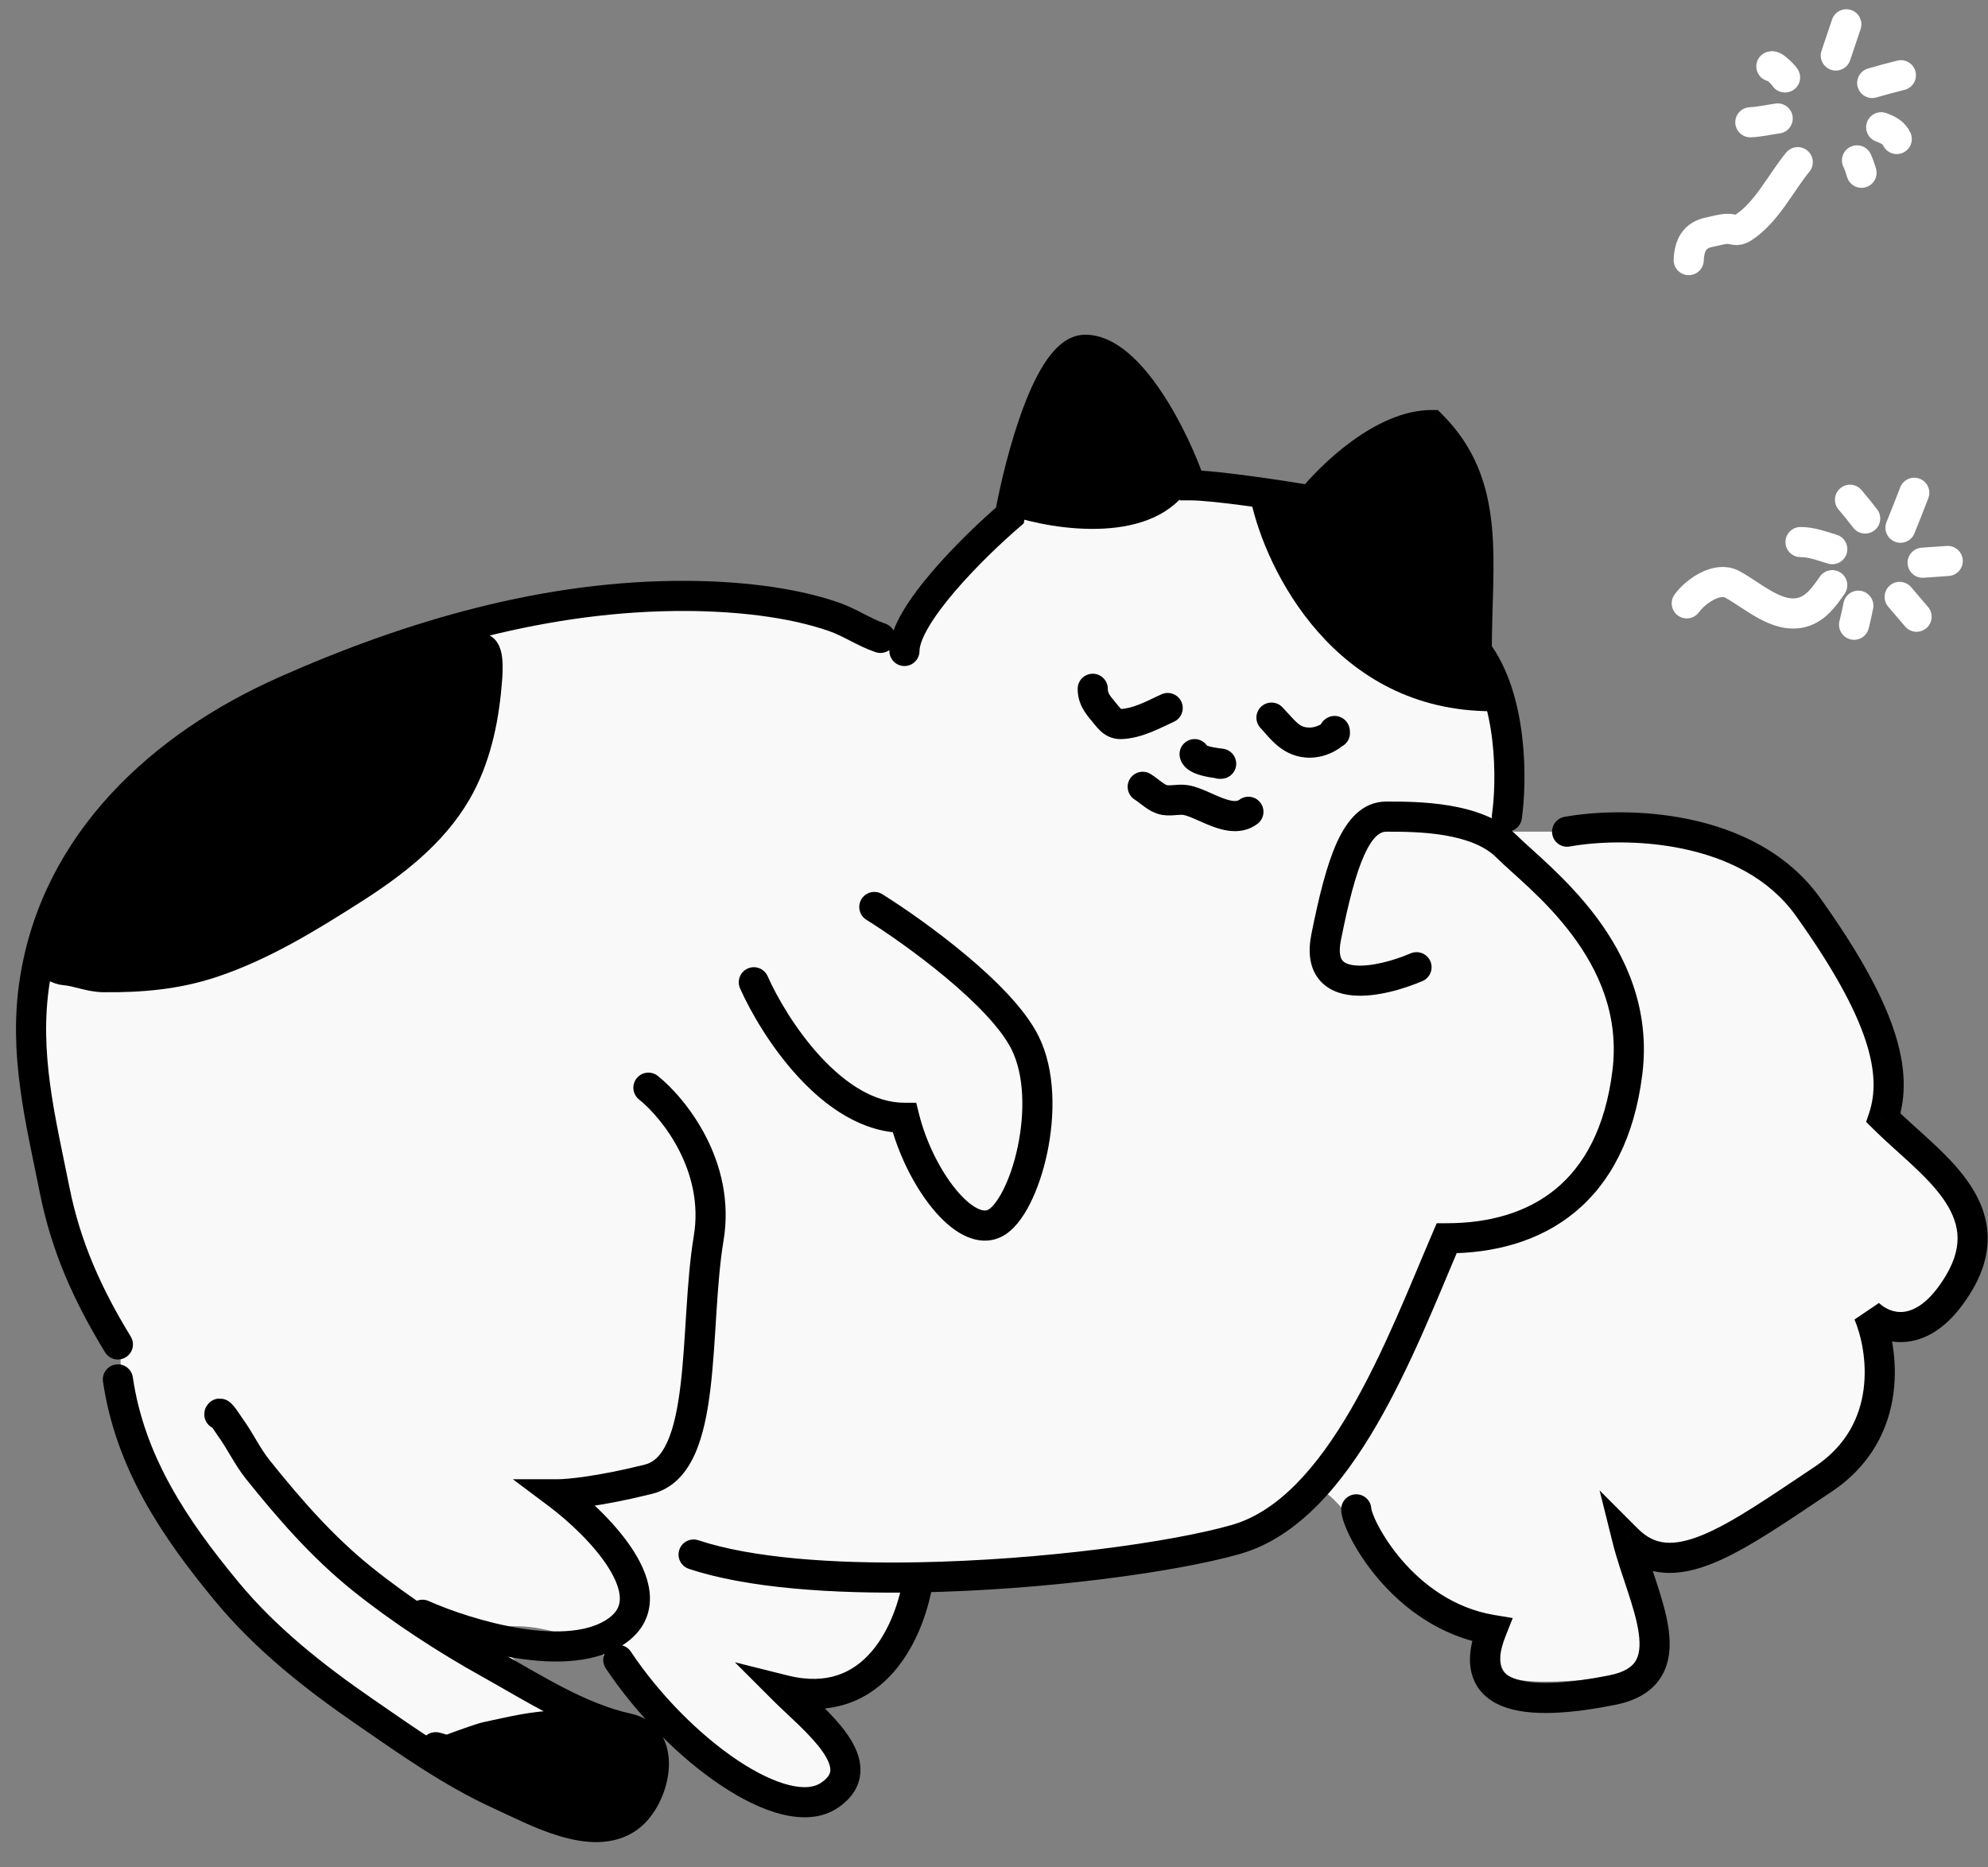 <svg width="66" height="62" viewBox="0 0 66 62" fill="none" xmlns="http://www.w3.org/2000/svg">
<rect x="0" y="0" width="66" height="62" fill="#808080" stroke="none"/>
<g id="Group 34549">
<path id="Vector 756" opacity="0.95" d="M16 54.113C20 57.5 21 61.5 16 59.113C14.072 58.193 4 51.613 4 45C2.294 41.613 1.001 38 1 32C5.5 21.613 13.899 21.3 17.499 20.5C21.099 19.7 26.527 19.5 29.527 21.613L33.527 17.113C33.527 15.78 33.927 12.913 35.527 12.113C37.127 11.313 38.86 14.446 39.527 16.113L43.527 16.613C44.027 15.613 45.527 13.813 47.527 14.613C49.527 15.413 49.36 19.28 49.027 21.113L50.027 24.613V27.613H53.027C54.227 27.613 57.86 28.613 59.527 29.113L62.527 35.113L63.027 37.113L65.027 39.113L65.527 41.613L64.027 44.113H62.527V45.613L61.027 48.613L55.527 51.613L54.027 51.113L55.027 54.113L54.027 55.613C52.86 55.78 50.427 56.013 50.027 55.613C49.627 55.213 49.86 54.446 50.027 54.113C49.694 53.946 48.727 53.513 47.527 53.113C46.027 52.613 44.027 48.613 43.527 49.613C43.027 50.613 39.527 51.613 37.027 52.113C35.027 52.513 31.86 52.613 30.527 52.613L29.027 55.613C28.627 56.413 27.194 56.613 26.527 56.613C27.027 57.113 28.027 58.313 28.027 59.113C28.027 60.113 26.027 59.613 24.527 59.113C23.027 58.613 20.5 53.113 16 54.113Z" fill="white"/>
<path id="Vector 757" d="M49.527 23.613C44.327 23.613 42.027 18.947 41.527 16.613H43.527L44.027 15.613L47.527 14.113L49.027 16.613V21.613C49.194 21.78 49.527 22.413 49.527 23.613Z" fill="black"/>
<path id="Vector 758" d="M36.027 11.613C37.227 11.213 38.861 14.446 39.527 16.113C38.327 18.113 35.027 17.613 33.527 17.113C33.861 15.447 34.827 12.013 36.027 11.613Z" fill="black"/>
<path id="Vector" d="M51.938 27.121C51.666 27.171 51.486 27.431 51.535 27.703C51.585 27.974 51.845 28.155 52.117 28.105L51.938 27.121ZM60.027 30.113L59.62 30.404L60.027 30.113ZM62.527 37.113L62.053 36.955L61.955 37.248L62.174 37.467L62.527 37.113ZM65.027 42.613L65.456 42.87L65.027 42.613ZM62.027 43.613L62.381 43.26L61.568 43.81L62.027 43.613ZM60.527 49.113L60.805 49.529L60.527 49.113ZM54.027 51.113L54.381 50.76L53.105 49.483L53.542 51.234L54.027 51.113ZM49.527 54.113L49.992 54.299L50.222 53.722L49.609 53.62L49.527 54.113ZM45.527 50.113C45.527 49.837 45.303 49.613 45.027 49.613C44.751 49.613 44.527 49.837 44.527 50.113H45.527ZM47.224 32.573C47.478 32.464 47.596 32.17 47.487 31.916C47.378 31.662 47.084 31.545 46.83 31.654L47.224 32.573ZM44.027 31.113L43.537 31.015L44.027 31.113ZM48.027 41.113V40.613H47.698L47.568 40.916L48.027 41.113ZM41.027 51.113L41.165 51.594L41.027 51.113ZM23.186 51.139C22.924 51.051 22.64 51.193 22.553 51.455C22.466 51.717 22.607 52 22.869 52.087L23.186 51.139ZM26.027 56.113L26.149 55.628L24.397 55.19L25.674 56.467L26.027 56.113ZM20.943 54.836C20.79 54.606 20.48 54.544 20.25 54.697C20.02 54.85 19.958 55.161 20.111 55.391L20.943 54.836ZM21.84 35.723C21.624 35.55 21.309 35.585 21.137 35.801C20.964 36.017 20.999 36.331 21.215 36.504L21.84 35.723ZM23.527 41.113L24.02 41.196H24.02L23.527 41.113ZM21.527 49.113L21.406 48.628L21.406 48.628L21.527 49.113ZM18.527 49.613V49.113H17.027L18.227 50.013L18.527 49.613ZM20.527 54.113L20.227 53.713L20.527 54.113ZM14.23 53.156C13.978 53.044 13.683 53.158 13.57 53.41C13.458 53.663 13.572 53.958 13.824 54.07L14.23 53.156ZM25.484 32.41C25.372 32.158 25.077 32.044 24.824 32.156C24.572 32.269 24.458 32.564 24.57 32.816L25.484 32.41ZM30.027 37.113L30.512 36.992L30.418 36.613H30.027V37.113ZM34.027 34.613L33.58 34.837L34.027 34.613ZM29.292 29.689C29.058 29.543 28.75 29.614 28.603 29.848C28.457 30.082 28.528 30.391 28.762 30.537L29.292 29.689ZM49.532 27.043C49.493 27.316 49.683 27.569 49.957 27.608C50.23 27.647 50.483 27.457 50.522 27.184L49.532 27.043ZM49.027 21.613H48.527V21.78L48.627 21.913L49.027 21.613ZM47.527 14.113L47.881 13.76L47.734 13.613H47.527V14.113ZM43.527 16.613L43.445 17.107L43.734 17.155L43.918 16.926L43.527 16.613ZM39.527 16.113L39.053 16.271L39.167 16.613H39.527V16.113ZM33.527 17.113L33.853 17.493L33.987 17.377L34.019 17.203L33.527 17.113ZM29.527 21.613C29.527 21.889 29.751 22.113 30.027 22.113C30.303 22.113 30.527 21.889 30.527 21.613H29.527ZM36.778 22.869C36.778 22.593 36.554 22.369 36.278 22.369C36.002 22.369 35.778 22.593 35.778 22.869H36.778ZM36.633 23.621L37.013 23.297L36.633 23.621ZM37.207 24.039L37.194 23.539L37.207 24.039ZM38.975 23.962C39.226 23.847 39.336 23.55 39.221 23.299C39.106 23.048 38.809 22.938 38.558 23.053L38.975 23.962ZM42.575 23.482C42.384 23.282 42.068 23.274 41.868 23.464C41.667 23.654 41.659 23.971 41.849 24.171L42.575 23.482ZM43.502 24.656L43.51 25.156H43.51L43.502 24.656ZM44.187 24.429L44.47 24.841L44.187 24.429ZM43.818 24.337C43.818 24.613 44.041 24.837 44.318 24.837C44.594 24.837 44.818 24.613 44.818 24.337H43.818ZM40.148 24.93C40.088 24.661 39.821 24.491 39.551 24.551C39.282 24.611 39.112 24.878 39.172 25.147L40.148 24.93ZM40.489 24.858C40.213 24.858 39.989 25.082 39.989 25.358C39.989 25.634 40.213 25.858 40.489 25.858V24.858ZM38.2 25.698C37.965 25.553 37.657 25.626 37.512 25.86C37.367 26.095 37.439 26.403 37.674 26.549L38.2 25.698ZM38.667 26.563L38.588 27.057L38.667 26.563ZM39.366 26.563L39.285 27.057L39.366 26.563ZM41.746 27.353C41.967 27.187 42.012 26.874 41.846 26.653C41.681 26.432 41.367 26.387 41.146 26.553L41.746 27.353ZM52.117 28.105C52.979 27.948 54.413 27.876 55.863 28.178C57.313 28.48 58.719 29.142 59.62 30.404L60.434 29.823C59.335 28.284 57.659 27.53 56.067 27.199C54.475 26.867 52.909 26.945 51.938 27.121L52.117 28.105ZM59.62 30.404C62.115 33.896 62.469 35.708 62.053 36.955L63.002 37.271C63.586 35.518 62.94 33.331 60.434 29.823L59.62 30.404ZM62.174 37.467C62.556 37.849 63.021 38.249 63.422 38.621C63.838 39.006 64.214 39.384 64.496 39.779C64.775 40.17 64.946 40.556 64.983 40.955C65.018 41.349 64.928 41.806 64.599 42.356L65.456 42.87C65.876 42.17 66.036 41.503 65.978 40.865C65.921 40.233 65.654 39.681 65.309 39.197C64.966 38.717 64.529 38.282 64.101 37.887C63.658 37.477 63.248 37.127 62.881 36.76L62.174 37.467ZM64.599 42.356C64.047 43.275 63.539 43.515 63.207 43.554C62.858 43.595 62.552 43.43 62.381 43.26L61.674 43.967C62.003 44.296 62.597 44.632 63.323 44.547C64.066 44.461 64.808 43.951 65.456 42.87L64.599 42.356ZM61.568 43.81C61.788 44.324 61.993 45.208 61.869 46.134C61.748 47.042 61.313 47.988 60.25 48.697L60.805 49.529C62.141 48.638 62.707 47.417 62.86 46.267C63.012 45.135 62.767 44.069 62.487 43.416L61.568 43.81ZM60.25 48.697C58.722 49.716 57.528 50.55 56.525 50.963C56.032 51.166 55.632 51.246 55.298 51.217C54.979 51.189 54.68 51.058 54.381 50.76L53.674 51.467C54.125 51.918 54.638 52.163 55.21 52.213C55.766 52.261 56.335 52.123 56.905 51.888C58.027 51.426 59.333 50.511 60.805 49.529L60.25 48.697ZM53.542 51.234C53.673 51.758 53.87 52.316 54.037 52.824C54.209 53.348 54.351 53.824 54.407 54.242C54.463 54.663 54.42 54.949 54.303 55.143C54.195 55.322 53.967 55.515 53.429 55.623L53.625 56.603C54.338 56.461 54.86 56.154 55.158 55.661C55.447 55.183 55.467 54.626 55.398 54.109C55.329 53.59 55.158 53.034 54.987 52.512C54.81 51.972 54.632 51.469 54.512 50.992L53.542 51.234ZM53.429 55.623C52.818 55.745 52.218 55.834 51.68 55.864C51.135 55.894 50.687 55.86 50.362 55.76C50.044 55.663 49.904 55.523 49.845 55.37C49.778 55.197 49.763 54.871 49.992 54.299L49.063 53.927C48.792 54.605 48.714 55.217 48.913 55.731C49.119 56.266 49.573 56.564 50.068 56.716C50.556 56.866 51.139 56.895 51.734 56.862C52.337 56.829 52.987 56.731 53.625 56.603L53.429 55.623ZM49.609 53.62C48.261 53.395 47.233 52.605 46.532 51.788C46.183 51.38 45.923 50.975 45.752 50.647C45.666 50.484 45.606 50.345 45.568 50.239C45.525 50.118 45.527 50.084 45.527 50.113H44.527C44.527 50.267 44.577 50.437 44.627 50.577C44.683 50.733 44.763 50.914 44.865 51.11C45.07 51.502 45.372 51.971 45.773 52.438C46.572 53.371 47.794 54.331 49.445 54.606L49.609 53.62ZM46.83 31.654C46.27 31.894 45.514 32.103 44.987 32.053C44.732 32.029 44.615 31.952 44.562 31.882C44.511 31.814 44.432 31.637 44.518 31.211L43.537 31.015C43.422 31.589 43.473 32.1 43.764 32.485C44.054 32.868 44.493 33.01 44.892 33.048C45.674 33.123 46.618 32.832 47.224 32.573L46.83 31.654ZM44.518 31.211C44.768 29.96 45.009 29.012 45.295 28.383C45.59 27.734 45.841 27.613 46.027 27.613V26.613C45.214 26.613 44.715 27.242 44.385 27.969C44.046 28.714 43.787 29.766 43.537 31.015L44.518 31.211ZM46.027 27.613C46.53 27.613 47.241 27.614 47.945 27.731C48.66 27.851 49.285 28.078 49.674 28.467L50.381 27.759C49.77 27.149 48.894 26.876 48.11 26.745C47.313 26.612 46.525 26.613 46.027 26.613V27.613ZM49.674 28.467C50.234 29.027 51.279 29.823 52.19 31.038C53.08 32.225 53.76 33.722 53.531 35.551L54.523 35.675C54.795 33.504 53.975 31.751 52.99 30.438C52.026 29.153 50.821 28.199 50.381 27.759L49.674 28.467ZM53.531 35.551C53.293 37.454 52.59 38.7 51.647 39.477C50.698 40.258 49.447 40.613 48.027 40.613V41.613C49.607 41.613 51.106 41.218 52.283 40.249C53.465 39.276 54.261 37.772 54.523 35.675L53.531 35.551ZM47.568 40.916C46.808 42.689 45.95 44.896 44.845 46.8C43.731 48.718 42.441 50.189 40.89 50.632L41.165 51.594C43.114 51.037 44.574 49.258 45.71 47.302C46.855 45.33 47.747 43.037 48.487 41.31L47.568 40.916ZM40.89 50.632C38.879 51.207 34.591 51.795 30.486 51.87L30.505 52.87C34.66 52.794 39.041 52.2 41.165 51.594L40.89 50.632ZM30.486 51.87C27.634 51.922 24.942 51.724 23.186 51.139L22.869 52.087C24.797 52.73 27.632 52.922 30.505 52.87L30.486 51.87ZM30.001 52.297C29.883 53.099 29.55 54.122 28.929 54.841C28.624 55.195 28.256 55.467 27.814 55.616C27.375 55.763 26.829 55.798 26.149 55.628L25.906 56.598C26.747 56.809 27.489 56.78 28.133 56.564C28.774 56.348 29.286 55.958 29.686 55.495C30.476 54.58 30.857 53.351 30.99 52.443L30.001 52.297ZM25.674 56.467C25.916 56.709 26.273 57.033 26.546 57.3C26.845 57.592 27.114 57.877 27.305 58.15C27.502 58.431 27.57 58.635 27.567 58.772C27.564 58.867 27.526 59.013 27.25 59.197L27.805 60.029C28.279 59.713 28.553 59.297 28.566 58.798C28.578 58.341 28.365 57.92 28.125 57.577C27.878 57.224 27.553 56.885 27.244 56.583C26.907 56.256 26.639 56.018 26.381 55.76L25.674 56.467ZM27.25 59.197C27.038 59.338 26.702 59.392 26.202 59.268C25.707 59.146 25.12 58.866 24.492 58.447C23.238 57.611 21.909 56.285 20.943 54.836L20.111 55.391C21.146 56.942 22.567 58.365 23.938 59.279C24.622 59.736 25.317 60.08 25.962 60.239C26.603 60.397 27.267 60.388 27.805 60.029L27.25 59.197ZM21.215 36.504C21.979 37.115 23.392 38.885 23.034 41.031L24.02 41.196C24.463 38.541 22.742 36.445 21.84 35.723L21.215 36.504ZM23.034 41.031C22.904 41.809 22.841 42.676 22.786 43.527C22.731 44.387 22.685 45.227 22.593 45.991C22.501 46.76 22.367 47.401 22.157 47.869C21.95 48.33 21.703 48.554 21.406 48.628L21.649 49.598C22.352 49.422 22.792 48.897 23.069 48.279C23.343 47.669 23.491 46.904 23.586 46.11C23.682 45.312 23.73 44.434 23.784 43.591C23.839 42.738 23.9 41.917 24.02 41.196L23.034 41.031ZM21.406 48.628C19.829 49.023 18.805 49.113 18.527 49.113V50.113C18.916 50.113 20.026 50.004 21.649 49.598L21.406 48.628ZM18.227 50.013C18.87 50.495 19.716 51.277 20.204 52.054C20.449 52.444 20.572 52.785 20.578 53.055C20.582 53.291 20.501 53.508 20.227 53.713L20.827 54.513C21.353 54.119 21.589 53.599 21.577 53.034C21.566 52.505 21.339 51.982 21.051 51.523C20.472 50.599 19.518 49.731 18.827 49.213L18.227 50.013ZM20.227 53.713C19.601 54.183 18.534 54.258 17.316 54.069C16.132 53.886 14.95 53.476 14.23 53.156L13.824 54.07C14.605 54.417 15.873 54.858 17.163 55.057C18.42 55.252 19.854 55.244 20.827 54.513L20.227 53.713ZM24.57 32.816C24.921 33.606 25.599 34.78 26.51 35.765C27.41 36.739 28.618 37.613 30.027 37.613V36.613C29.037 36.613 28.078 35.988 27.244 35.086C26.422 34.197 25.8 33.121 25.484 32.41L24.57 32.816ZM29.542 37.234C29.809 38.3 30.34 39.368 30.953 40.117C31.258 40.49 31.606 40.812 31.979 41.003C32.358 41.198 32.813 41.279 33.251 41.06L32.804 40.166C32.741 40.197 32.634 40.216 32.435 40.114C32.23 40.008 31.984 39.799 31.727 39.484C31.215 38.858 30.746 37.926 30.512 36.992L29.542 37.234ZM33.251 41.06C33.65 40.861 33.962 40.425 34.192 39.973C34.434 39.497 34.634 38.907 34.767 38.279C35.027 37.04 35.047 35.534 34.475 34.39L33.58 34.837C34.008 35.692 34.027 36.936 33.788 38.073C33.67 38.632 33.496 39.136 33.3 39.519C33.093 39.927 32.904 40.116 32.804 40.166L33.251 41.06ZM34.475 34.39C34.024 33.489 33.034 32.515 32.048 31.692C31.044 30.854 29.975 30.116 29.292 29.689L28.762 30.537C29.413 30.944 30.444 31.656 31.407 32.46C32.388 33.278 33.231 34.138 33.58 34.837L34.475 34.39ZM50.522 27.184C50.611 26.561 50.663 25.543 50.536 24.468C50.411 23.4 50.104 22.215 49.427 21.313L48.627 21.913C49.151 22.611 49.427 23.593 49.543 24.584C49.659 25.567 49.61 26.499 49.532 27.043L50.522 27.184ZM49.527 21.613C49.527 20.87 49.558 20.17 49.574 19.468C49.59 18.777 49.59 18.095 49.525 17.439C49.392 16.11 48.985 14.864 47.881 13.76L47.174 14.467C48.07 15.363 48.413 16.367 48.53 17.538C48.589 18.131 48.59 18.762 48.574 19.446C48.559 20.119 48.527 20.856 48.527 21.613H49.527ZM47.527 13.613C46.569 13.613 45.629 14.104 44.883 14.646C44.126 15.197 43.494 15.854 43.137 16.301L43.918 16.926C44.227 16.539 44.795 15.946 45.471 15.455C46.159 14.955 46.886 14.613 47.527 14.613V13.613ZM43.609 16.12C43.105 16.036 42.3 15.91 41.519 15.805C40.75 15.702 39.967 15.613 39.527 15.613V16.613C39.888 16.613 40.605 16.691 41.386 16.796C42.154 16.9 42.949 17.024 43.445 17.107L43.609 16.12ZM40.002 15.955C39.74 15.17 39.222 14.004 38.568 13.023C38.242 12.534 37.868 12.07 37.46 11.724C37.057 11.382 36.57 11.113 36.027 11.113V12.113C36.235 12.113 36.498 12.219 36.813 12.487C37.124 12.75 37.438 13.13 37.736 13.578C38.333 14.473 38.815 15.557 39.053 16.271L40.002 15.955ZM36.027 11.113C35.467 11.113 35.051 11.53 34.77 11.925C34.469 12.349 34.207 12.91 33.985 13.499C33.537 14.682 33.205 16.089 33.035 17.024L34.019 17.203C34.183 16.304 34.501 14.961 34.92 13.853C35.131 13.296 35.357 12.826 35.585 12.504C35.833 12.155 35.988 12.113 36.027 12.113V11.113ZM33.202 16.734C32.605 17.246 31.71 18.089 30.96 18.963C30.586 19.399 30.237 19.855 29.98 20.29C29.732 20.709 29.527 21.174 29.527 21.613H30.527C30.527 21.453 30.614 21.18 30.84 20.799C31.057 20.434 31.365 20.027 31.719 19.614C32.428 18.788 33.283 17.981 33.853 17.493L33.202 16.734ZM35.778 22.869C35.778 23.385 36.053 23.711 36.252 23.945L37.013 23.297C36.816 23.066 36.778 22.988 36.778 22.869H35.778ZM36.252 23.945C36.286 23.985 36.419 24.162 36.536 24.27C36.685 24.407 36.91 24.547 37.22 24.539L37.194 23.539C37.202 23.539 37.216 23.542 37.227 23.547C37.236 23.55 37.232 23.551 37.214 23.535C37.195 23.517 37.172 23.492 37.137 23.449C37.119 23.427 37.103 23.406 37.081 23.379C37.061 23.354 37.038 23.326 37.013 23.297L36.252 23.945ZM37.22 24.539C37.578 24.529 37.908 24.43 38.195 24.316C38.47 24.207 38.759 24.061 38.975 23.962L38.558 23.053C38.287 23.177 38.071 23.29 37.826 23.387C37.592 23.48 37.386 23.534 37.194 23.539L37.22 24.539ZM41.849 24.171C42.15 24.487 42.594 25.17 43.51 25.156L43.495 24.156C43.133 24.162 43.055 23.988 42.575 23.482L41.849 24.171ZM43.51 25.156C43.857 25.151 44.202 25.026 44.47 24.841L43.903 24.017C43.778 24.103 43.623 24.154 43.495 24.156L43.51 25.156ZM44.47 24.841C44.573 24.77 44.635 24.68 44.661 24.64C44.678 24.616 44.691 24.593 44.7 24.578C44.712 24.555 44.711 24.558 44.715 24.551C44.722 24.539 44.705 24.571 44.673 24.607C44.66 24.621 44.605 24.683 44.51 24.726C44.456 24.75 44.375 24.775 44.277 24.769C44.173 24.762 44.082 24.725 44.011 24.671C43.887 24.579 43.848 24.462 43.839 24.436C43.825 24.395 43.821 24.362 43.82 24.353C43.817 24.331 43.818 24.321 43.818 24.337H44.818C44.818 24.31 44.817 24.269 44.812 24.226C44.809 24.205 44.803 24.165 44.787 24.118C44.776 24.085 44.734 23.963 44.608 23.87C44.433 23.739 44.232 23.755 44.1 23.814C44.001 23.859 43.942 23.924 43.925 23.942C43.885 23.988 43.858 24.035 43.854 24.042C43.848 24.053 43.834 24.078 43.833 24.079C43.831 24.083 43.829 24.086 43.828 24.088C43.827 24.09 43.826 24.09 43.826 24.09C43.826 24.09 43.827 24.089 43.829 24.086C43.831 24.083 43.835 24.079 43.84 24.073C43.849 24.063 43.869 24.041 43.903 24.017L44.47 24.841ZM39.172 25.147C39.212 25.329 39.322 25.451 39.408 25.522C39.495 25.593 39.589 25.64 39.665 25.672C39.819 25.736 39.989 25.775 40.119 25.799C40.254 25.823 40.375 25.838 40.432 25.845C40.439 25.846 40.445 25.846 40.449 25.847C40.454 25.848 40.455 25.848 40.455 25.848C40.455 25.848 40.453 25.848 40.45 25.847C40.448 25.847 40.442 25.846 40.434 25.844C40.429 25.843 40.409 25.839 40.383 25.83C40.371 25.826 40.343 25.817 40.309 25.799C40.297 25.792 40.184 25.737 40.108 25.606C40.061 25.524 40.024 25.404 40.05 25.265C40.074 25.135 40.143 25.047 40.192 24.999C40.276 24.917 40.366 24.888 40.381 24.883C40.432 24.866 40.475 24.861 40.478 24.861C40.491 24.859 40.501 24.858 40.504 24.858C40.509 24.858 40.512 24.858 40.512 24.858C40.513 24.858 40.508 24.858 40.489 24.858V25.858C40.508 25.858 40.529 25.858 40.547 25.857C40.552 25.857 40.574 25.856 40.599 25.853C40.605 25.853 40.649 25.848 40.701 25.83C40.716 25.825 40.807 25.796 40.891 25.714C40.94 25.666 41.009 25.578 41.033 25.447C41.059 25.308 41.022 25.188 40.974 25.106C40.898 24.974 40.786 24.92 40.773 24.913C40.739 24.895 40.71 24.885 40.697 24.881C40.67 24.872 40.648 24.867 40.641 24.866C40.623 24.862 40.608 24.86 40.601 24.859C40.587 24.856 40.569 24.854 40.555 24.853C40.495 24.845 40.402 24.834 40.3 24.815C40.194 24.796 40.106 24.772 40.051 24.75C40.024 24.738 40.027 24.735 40.044 24.75C40.061 24.764 40.123 24.821 40.148 24.93L39.172 25.147ZM37.674 26.549C37.707 26.569 37.748 26.599 37.804 26.642C37.855 26.68 37.926 26.736 37.994 26.785C38.126 26.88 38.333 27.016 38.588 27.057L38.746 26.069C38.746 26.07 38.743 26.069 38.735 26.066C38.727 26.063 38.715 26.058 38.7 26.051C38.668 26.034 38.629 26.009 38.578 25.973C38.525 25.935 38.476 25.897 38.411 25.847C38.351 25.801 38.278 25.747 38.2 25.698L37.674 26.549ZM38.588 27.057C38.772 27.086 38.95 27.07 39.057 27.061C39.186 27.051 39.241 27.049 39.285 27.057L39.446 26.07C39.263 26.04 39.084 26.056 38.978 26.065C38.85 26.075 38.793 26.077 38.746 26.069L38.588 27.057ZM39.285 27.057C39.365 27.07 39.48 27.11 39.657 27.187C39.811 27.253 40.026 27.354 40.225 27.429C40.604 27.573 41.218 27.75 41.746 27.353L41.146 26.553C41.079 26.604 40.946 26.633 40.58 26.494C40.408 26.429 40.251 26.354 40.053 26.268C39.877 26.193 39.66 26.105 39.446 26.07L39.285 27.057Z" fill="black"/>
<path id="Vector_2" d="M55.999 20.032C56.29 19.634 57.002 19.135 57.498 19.396C58.176 19.753 59 20.558 59.835 20.328C60.293 20.203 60.578 19.792 60.829 19.429M59.776 17.997C60.141 17.998 60.488 18.128 60.83 18.233M61.695 20.11C61.654 20.324 61.607 20.532 61.554 20.742M63.067 19.818L63.629 20.476M63.83 18.683L64.663 18.625M63.094 17.521C63.251 17.136 63.402 16.749 63.552 16.361M61.922 17.215C61.759 17.002 61.592 16.796 61.419 16.593" stroke="white" stroke-linecap="round"/>
<path id="Vector_3" d="M56.064 8.636C56.082 8.164 56.249 7.808 56.736 7.712C56.928 7.674 57.141 7.606 57.335 7.598C57.555 7.588 57.64 7.712 57.867 7.564C58.654 7.054 59.111 6.083 59.684 5.384M58.11 4.06C58.413 4.046 58.739 3.972 59.018 3.933M58.808 2.204C58.891 2.14 59.304 2.587 59.26 2.573M61.297 0.807L60.948 1.843M62.156 2.755C62.472 2.661 62.788 2.58 63.108 2.498M62.454 4.225C62.69 4.316 62.862 4.395 62.971 4.615M61.651 5.325C61.716 5.463 61.757 5.592 61.801 5.736" stroke="white" stroke-linecap="round"/>
<path id="Vector_4" d="M3.914 45.798C4.32 48.553 5.785 50.738 7.54 52.856C8.829 54.413 10.441 55.684 12.095 56.824C13.539 57.82 15.007 58.864 16.611 59.592C17.741 60.104 19.684 61.204 20.869 60.34C21.754 59.694 22.21 57.682 20.843 57.385C19.216 57.032 17.69 56.031 16.249 55.23C14.82 54.436 13.294 53.445 12.017 52.417C10.706 51.363 9.605 50.099 8.559 48.792C8.199 48.342 7.968 47.824 7.63 47.366C7.587 47.308 7.282 46.817 7.282 46.959M3.914 44.637C2.916 43.003 2.194 41.41 1.817 39.527C1.349 37.188 0.777 34.984 1.153 32.566C1.869 27.946 5.389 24.754 9.456 22.947C13.654 21.081 18.165 19.762 22.791 19.785C24.355 19.793 26.208 19.962 27.694 20.482C28.226 20.668 28.709 21.005 29.23 21.179M15.991 21.527C16.283 21.6 16.169 22.569 16.152 22.76C16.05 23.966 15.769 25.229 15.159 26.282C14.347 27.686 13.022 28.69 11.675 29.547C10.21 30.479 8.701 31.407 7.043 31.96C5.86 32.354 4.686 32.455 3.449 32.443C2.971 32.439 2.583 32.246 2.146 32.211C1.72 32.177 1.415 31.654 1.591 32.095M14.365 58.34C14.332 58.329 14.523 58.245 14.792 58.141M14.792 58.141C14.811 58.133 14.831 58.126 14.851 58.118M14.792 58.141C14.853 58.163 14.909 58.184 14.946 58.198C16.204 58.663 17.438 59.244 18.714 59.656C19.417 59.883 20.56 60.03 20.869 59.153C20.98 58.836 21.105 58.201 20.959 57.876C20.596 57.068 19.205 57.295 18.559 57.295C17.728 57.295 16.955 57.5 16.146 57.669C16.017 57.696 15.334 57.933 14.851 58.118M14.792 58.141C14.607 58.072 14.377 57.984 14.495 58.017C14.613 58.051 14.732 58.085 14.851 58.118M14.851 58.118C15.652 58.342 16.462 58.549 17.275 58.721C17.406 58.748 19.579 58.987 19.172 58.74C19.052 58.667 18.921 58.614 18.782 58.573M18.782 58.573C18.562 58.508 18.323 58.475 18.088 58.453M18.782 58.573C18.498 58.55 18.214 58.519 17.93 58.484M18.782 58.573C19.262 58.61 19.743 58.621 20.224 58.572C20.263 58.568 20.985 58.532 20.791 58.288C20.397 57.792 18.704 57.944 19.759 58.276C20.559 58.527 19.754 58.281 19.176 58.121M18.088 58.453C17.881 58.434 17.676 58.423 17.488 58.404C16.867 58.343 16.444 58.298 17.398 58.417C17.575 58.44 17.752 58.462 17.93 58.484M18.088 58.453C18.567 58.359 19.107 58.226 19.176 58.121M18.088 58.453C18.035 58.464 17.982 58.474 17.93 58.484M17.93 58.484C17.69 58.529 17.483 58.561 17.385 58.572M19.176 58.121C18.981 58.067 18.813 58.023 18.74 58.011C18.634 57.993 18.654 57.985 18.738 57.98M19.176 58.121C19.213 58.064 19.111 58.015 18.785 57.985C18.77 57.984 18.754 57.982 18.738 57.98M18.738 57.98C19.039 57.965 20.163 58.005 19.165 57.876C18.595 57.801 17.974 57.682 17.398 57.695C16.94 57.705 18.229 57.927 18.738 57.98ZM19.127 59.037C19.042 59.519 20.034 59.555 20.52 59.501" stroke="black" stroke-linecap="round"/>
<path id="Vector 755" d="M11 30C15.465 27.023 16.5 24 15.5 21C6.7 23 2.5 26.5 1 32C2.333 32.5 5 34 11 30Z" fill="black"/>
</g>
</svg>
